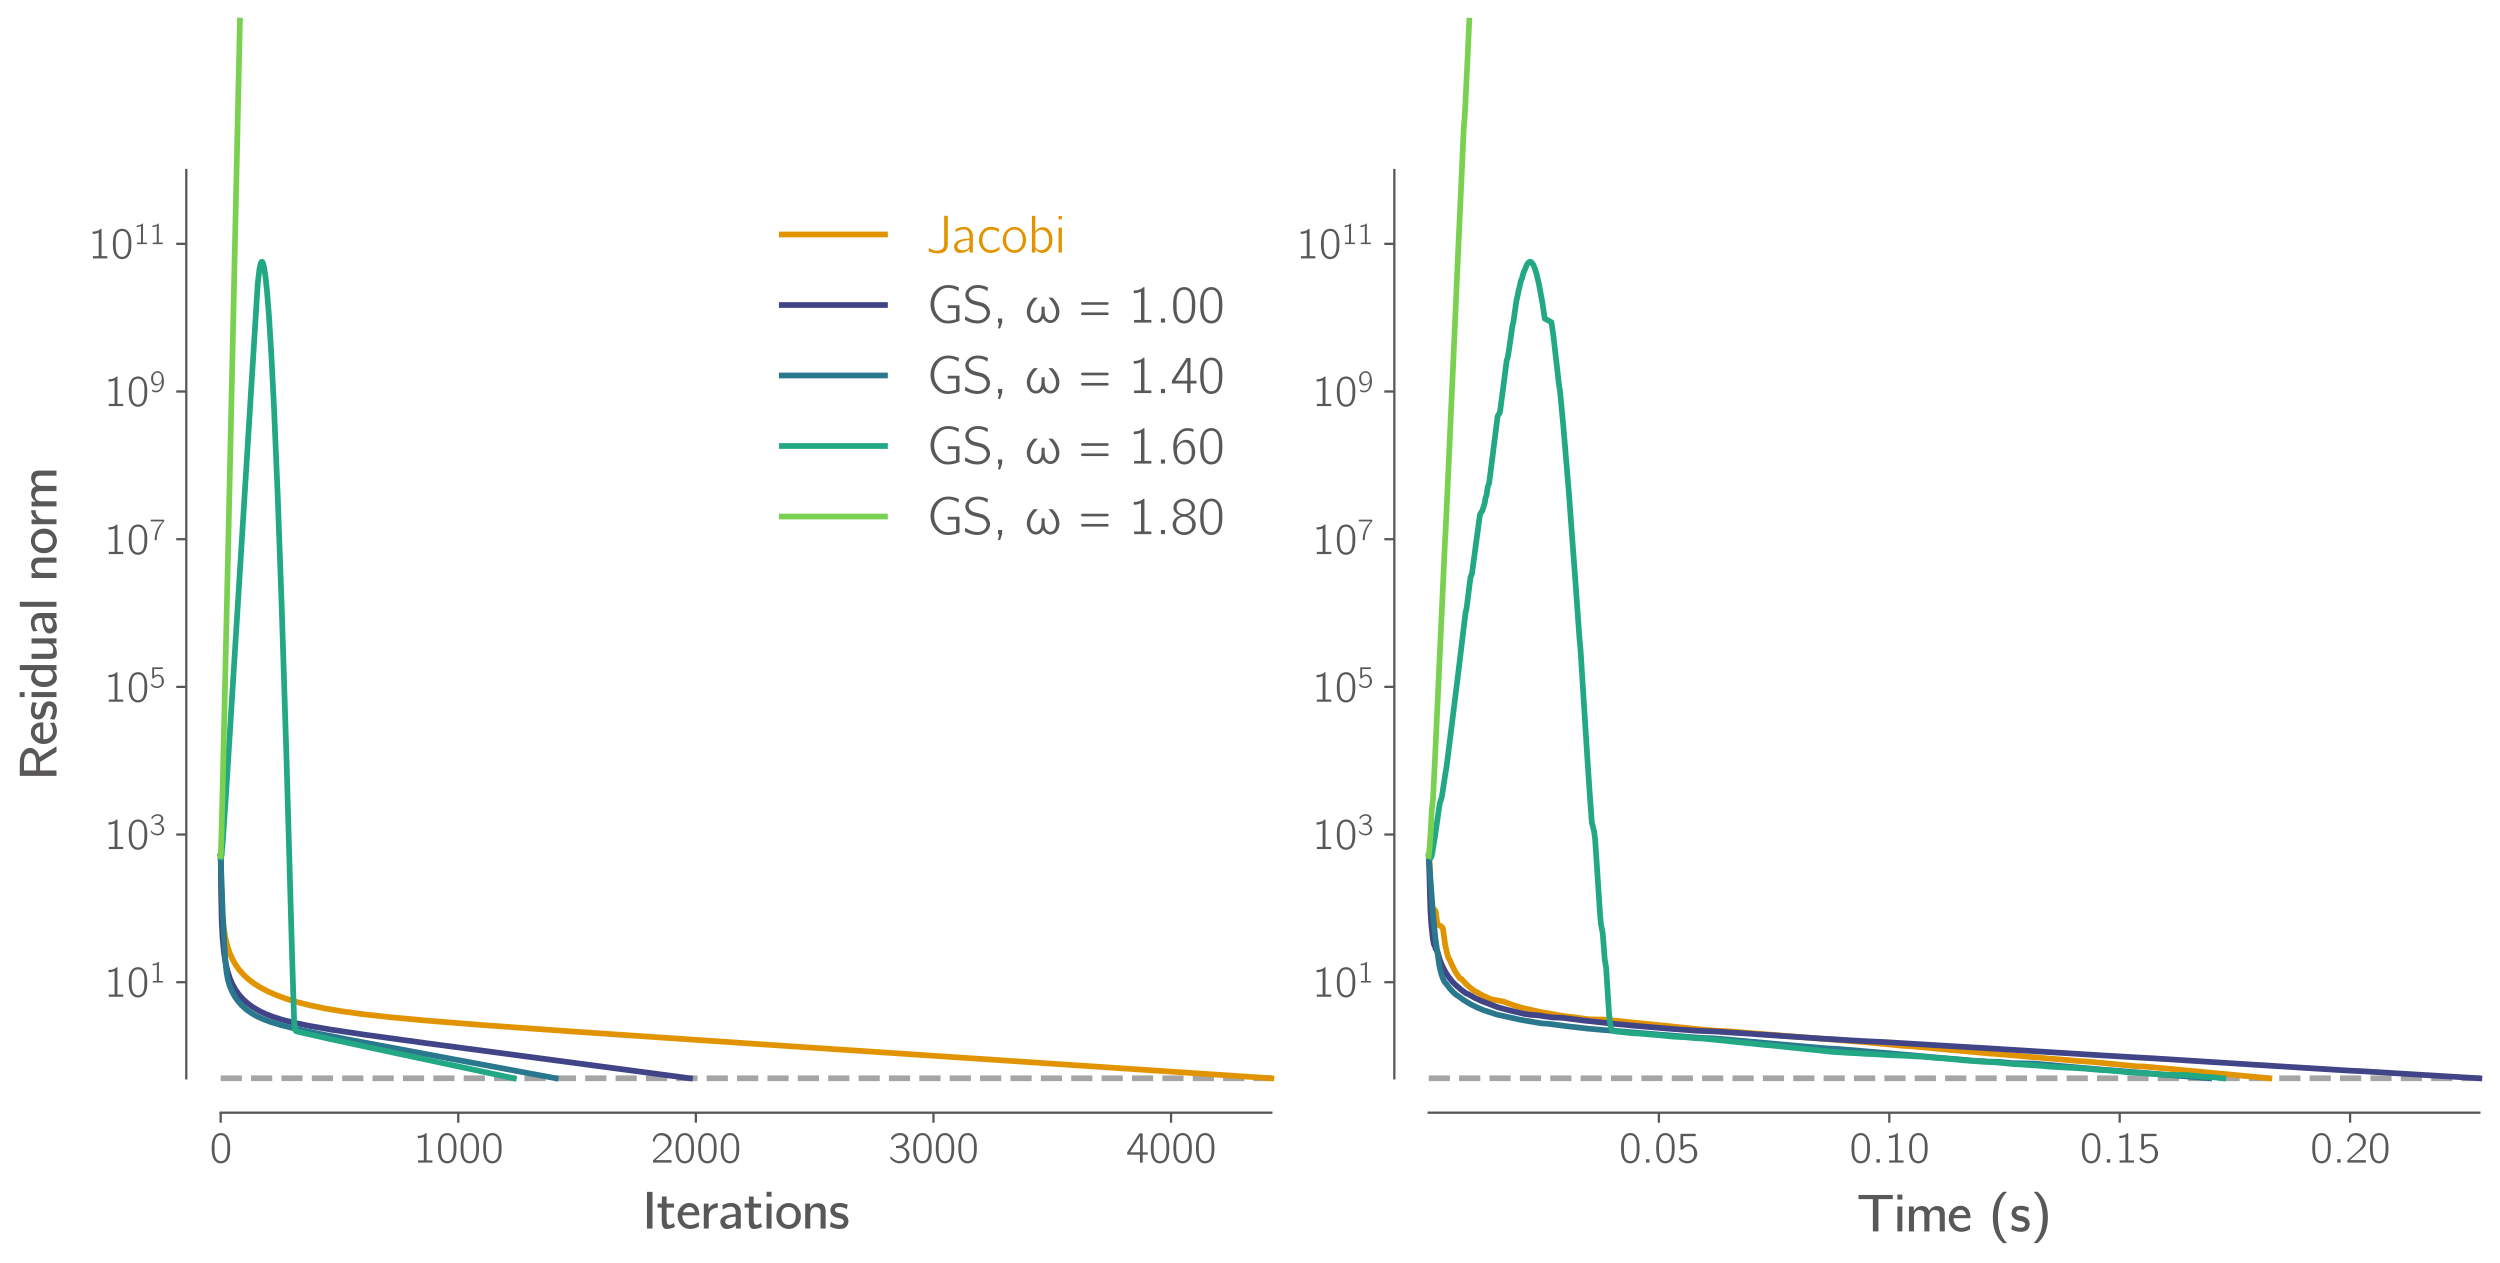 <?xml version="1.0" encoding="utf-8" standalone="no"?>
<!DOCTYPE svg PUBLIC "-//W3C//DTD SVG 1.1//EN"
  "http://www.w3.org/Graphics/SVG/1.1/DTD/svg11.dtd">
<svg xmlns:xlink="http://www.w3.org/1999/xlink" width="872.4pt" height="440.907pt" viewBox="0 0 872.4 440.907" xmlns="http://www.w3.org/2000/svg" version="1.1">
 <defs>
  <style type="text/css">*{stroke-linejoin: round; stroke-linecap: butt}</style>
 </defs>
 <g id="figure_1">
  <g id="patch_1">
   <path d="M 0 440.907 
L 872.4 440.907 
L 872.4 0 
L 0 0 
z
" style="fill: #ffffff"/>
  </g>
  <g id="axes_1">
   <g id="patch_2">
    <path d="M 77.006 376.285 
L 443.638 376.285 
L 443.638 59.32 
L 77.006 59.32 
z
" style="fill: #ffffff"/>
   </g>
   <g id="matplotlib.axis_1">
    <g id="xtick_1">
     <g id="line2d_1">
      <defs>
       <path id="m51305df096" d="M 0 0 
L 0 3.5 
" style="stroke: #5a5758; stroke-width: 0.8"/>
      </defs>
      <g>
       <use xlink:href="#m51305df096" x="77.006" y="388.285" style="fill: #5a5758; stroke: #5a5758; stroke-width: 0.8"/>
      </g>
     </g>
     <g id="text_1">
      <!-- 0 -->
      <g style="fill: #5a5758" transform="translate(73.07 405.706) scale(0.15 -0.15)">
       <defs>
        <path id="CMUBright-Roman-30" d="M 333 1984 
L 333 2086 
Q 333 2291 339 2438 
Q 346 2586 371 2832 
Q 397 3078 461 3267 
Q 525 3456 621 3657 
Q 717 3859 880 4006 
Q 1043 4154 1261 4230 
Q 1446 4301 1677 4301 
Q 1856 4301 2025 4256 
Q 2195 4211 2380 4070 
Q 2566 3930 2704 3709 
Q 2842 3488 2931 3104 
Q 3021 2720 3021 2214 
Q 3021 1683 2982 1347 
Q 2944 1011 2803 685 
Q 2618 250 2307 70 
Q 1997 -109 1677 -109 
Q 1498 -109 1328 -64 
Q 1158 -19 972 121 
Q 787 262 649 483 
Q 512 704 422 1091 
Q 333 1478 333 1984 
z
M 742 2413 
Q 742 2374 745 2326 
Q 749 2278 749 2272 
L 749 2150 
Q 749 1779 758 1548 
Q 768 1318 838 1014 
Q 909 710 1037 538 
Q 1286 218 1677 218 
Q 2086 218 2330 557 
Q 2451 730 2518 1037 
Q 2586 1344 2595 1568 
Q 2605 1792 2605 2163 
L 2605 2272 
Q 2605 2278 2608 2323 
Q 2611 2368 2611 2406 
Q 2611 3302 2336 3661 
Q 2099 3981 1677 3981 
Q 1242 3981 1005 3642 
Q 742 3264 742 2413 
z
" transform="scale(0.016)"/>
       </defs>
       <use xlink:href="#CMUBright-Roman-30"/>
      </g>
     </g>
    </g>
    <g id="xtick_2">
     <g id="line2d_2">
      <g>
       <use xlink:href="#m51305df096" x="159.917" y="388.285" style="fill: #5a5758; stroke: #5a5758; stroke-width: 0.8"/>
      </g>
     </g>
     <g id="text_2">
      <!-- 1000 -->
      <g style="fill: #5a5758" transform="translate(144.173 405.706) scale(0.15 -0.15)">
       <defs>
        <path id="CMUBright-Roman-31" d="M 672 3558 
L 672 3885 
Q 1427 3885 1862 4301 
L 1965 4301 
L 1965 320 
L 2803 320 
L 2803 0 
L 710 0 
L 710 320 
L 1549 320 
L 1549 3744 
Q 1178 3558 672 3558 
z
" transform="scale(0.016)"/>
       </defs>
       <use xlink:href="#CMUBright-Roman-31"/>
       <use xlink:href="#CMUBright-Roman-30" x="52.5"/>
       <use xlink:href="#CMUBright-Roman-30" x="105"/>
       <use xlink:href="#CMUBright-Roman-30" x="157.5"/>
      </g>
     </g>
    </g>
    <g id="xtick_3">
     <g id="line2d_3">
      <g>
       <use xlink:href="#m51305df096" x="242.828" y="388.285" style="fill: #5a5758; stroke: #5a5758; stroke-width: 0.8"/>
      </g>
     </g>
     <g id="text_3">
      <!-- 2000 -->
      <g style="fill: #5a5758" transform="translate(227.084 405.706) scale(0.15 -0.15)">
       <defs>
        <path id="CMUBright-Roman-32" d="M 275 3226 
Q 595 4301 1587 4301 
L 1594 4301 
Q 2214 4294 2617 3923 
Q 3021 3552 3021 2989 
Q 3021 2746 2937 2531 
Q 2854 2317 2668 2115 
Q 2483 1914 2384 1821 
Q 2285 1728 2061 1549 
Q 1754 1299 1642 1203 
Q 1530 1107 698 358 
L 3021 358 
L 3021 0 
L 333 0 
L 333 339 
L 1683 1562 
Q 2144 1965 2368 2278 
Q 2592 2592 2592 2982 
Q 2592 3418 2278 3690 
Q 1965 3962 1498 3962 
Q 1069 3962 854 3693 
Q 640 3424 512 2938 
L 275 3226 
z
" transform="scale(0.016)"/>
       </defs>
       <use xlink:href="#CMUBright-Roman-32"/>
       <use xlink:href="#CMUBright-Roman-30" x="52.5"/>
       <use xlink:href="#CMUBright-Roman-30" x="105"/>
       <use xlink:href="#CMUBright-Roman-30" x="157.5"/>
      </g>
     </g>
    </g>
    <g id="xtick_4">
     <g id="line2d_4">
      <g>
       <use xlink:href="#m51305df096" x="325.739" y="388.285" style="fill: #5a5758; stroke: #5a5758; stroke-width: 0.8"/>
      </g>
     </g>
     <g id="text_4">
      <!-- 3000 -->
      <g style="fill: #5a5758" transform="translate(309.995 405.706) scale(0.15 -0.15)">
       <defs>
        <path id="CMUBright-Roman-33" d="M 282 653 
Q 282 666 285 685 
Q 288 704 304 774 
Q 320 845 339 941 
Q 557 640 861 464 
Q 1165 288 1341 256 
Q 1517 224 1683 224 
Q 2112 224 2368 486 
Q 2624 749 2624 1165 
Q 2624 1574 2381 1824 
Q 2138 2074 1773 2099 
L 1555 2106 
L 1114 2106 
L 1114 2426 
Q 1709 2470 1862 2528 
Q 2099 2618 2281 2838 
Q 2464 3059 2464 3360 
Q 2464 3642 2256 3811 
Q 2048 3981 1702 3981 
Q 973 3981 570 3258 
L 371 3539 
Q 845 4301 1702 4301 
Q 2202 4301 2544 4025 
Q 2886 3750 2886 3360 
Q 2886 3059 2704 2761 
Q 2522 2464 2106 2272 
Q 2579 2144 2825 1833 
Q 3072 1523 3072 1158 
Q 3072 666 2685 278 
Q 2298 -109 1690 -109 
Q 1402 -109 1126 -9 
Q 851 90 675 221 
Q 499 352 390 473 
Q 282 595 282 653 
z
" transform="scale(0.016)"/>
       </defs>
       <use xlink:href="#CMUBright-Roman-33"/>
       <use xlink:href="#CMUBright-Roman-30" x="52.5"/>
       <use xlink:href="#CMUBright-Roman-30" x="105"/>
       <use xlink:href="#CMUBright-Roman-30" x="157.5"/>
      </g>
     </g>
    </g>
    <g id="xtick_5">
     <g id="line2d_5">
      <g>
       <use xlink:href="#m51305df096" x="408.65" y="388.285" style="fill: #5a5758; stroke: #5a5758; stroke-width: 0.8"/>
      </g>
     </g>
     <g id="text_5">
      <!-- 4000 -->
      <g style="fill: #5a5758" transform="translate(392.906 405.706) scale(0.15 -0.15)">
       <defs>
        <path id="CMUBright-Roman-34" d="M 186 1158 
L 186 1504 
L 1952 4250 
L 2438 4250 
L 2438 1498 
L 3168 1498 
L 3168 1158 
L 2438 1158 
L 2438 0 
L 2035 0 
L 2035 1158 
L 186 1158 
z
M 602 1498 
L 2054 1498 
L 2054 3885 
Q 1971 3667 1606 3085 
L 602 1498 
z
" transform="scale(0.016)"/>
       </defs>
       <use xlink:href="#CMUBright-Roman-34"/>
       <use xlink:href="#CMUBright-Roman-30" x="52.5"/>
       <use xlink:href="#CMUBright-Roman-30" x="105"/>
       <use xlink:href="#CMUBright-Roman-30" x="157.5"/>
      </g>
     </g>
    </g>
    <g id="text_6">
     <!-- Iterations -->
     <g style="fill: #5a5758" transform="translate(224.294 428.72) scale(0.18 -0.18)">
      <defs>
       <path id="CMUBright-SemiBold-49" d="M 512 0 
L 512 4448 
L 1184 4448 
L 1184 0 
L 512 0 
z
" transform="scale(0.016)"/>
       <path id="CMUBright-SemiBold-74" d="M 122 2541 
L 122 3021 
L 646 3021 
L 646 3885 
L 1222 3885 
L 1222 3021 
L 2118 3021 
L 2118 2541 
L 1222 2541 
L 1222 1075 
Q 1222 448 1555 448 
Q 1805 448 2106 672 
L 2234 211 
Q 1754 -51 1197 -51 
Q 634 -51 634 1005 
L 634 2541 
L 122 2541 
z
" transform="scale(0.016)"/>
       <path id="CMUBright-SemiBold-65" d="M 186 1530 
Q 186 2189 605 2646 
Q 1024 3104 1606 3104 
Q 1766 3104 1920 3069 
Q 2074 3034 2243 2931 
Q 2413 2829 2534 2669 
Q 2656 2509 2739 2233 
Q 2822 1958 2822 1600 
L 762 1600 
L 762 1536 
Q 762 1062 1040 745 
Q 1318 429 1709 429 
Q 2240 429 2739 794 
L 2784 275 
Q 2278 -51 1709 -51 
Q 1043 -51 614 419 
Q 186 890 186 1530 
z
M 838 1978 
L 2298 1978 
Q 2144 2618 1600 2618 
Q 1363 2618 1148 2448 
Q 934 2278 838 1978 
z
" transform="scale(0.016)"/>
       <path id="CMUBright-SemiBold-72" d="M 416 0 
L 416 3021 
L 992 3021 
L 992 2368 
Q 1370 3059 2112 3072 
L 2112 2528 
Q 1939 2528 1769 2480 
Q 1600 2432 1421 2326 
Q 1242 2221 1130 2013 
Q 1018 1805 1018 1517 
L 1018 0 
L 416 0 
z
" transform="scale(0.016)"/>
       <path id="CMUBright-SemiBold-61" d="M 250 851 
Q 250 1274 771 1498 
Q 1293 1722 2112 1747 
L 2112 1971 
Q 2112 2234 2048 2355 
Q 1894 2650 1568 2650 
Q 1242 2643 1037 2566 
Q 832 2490 557 2291 
L 512 2829 
Q 1043 3104 1581 3104 
Q 2061 3104 2377 2822 
Q 2694 2541 2726 2144 
L 2733 1933 
L 2733 0 
L 2131 0 
L 2131 230 
L 2125 410 
Q 1946 186 1648 67 
Q 1350 -51 1043 -51 
Q 666 -51 458 233 
Q 250 518 250 851 
z
M 845 864 
Q 845 672 1008 550 
Q 1171 429 1408 429 
Q 1626 429 1811 525 
Q 1997 621 2074 781 
Q 2112 864 2112 1043 
L 2112 1446 
Q 1523 1421 1184 1270 
Q 845 1120 845 864 
z
" transform="scale(0.016)"/>
       <path id="CMUBright-SemiBold-69" d="M 414 3859 
L 414 4461 
L 1016 4461 
L 1016 3859 
L 414 3859 
z
M 416 0 
L 416 3021 
L 1018 3021 
L 1018 0 
L 416 0 
z
" transform="scale(0.016)"/>
       <path id="CMUBright-SemiBold-6f" d="M 630 390 
Q 186 832 186 1504 
Q 186 2176 627 2637 
Q 1069 3098 1677 3098 
Q 2310 3098 2739 2618 
Q 3168 2138 3168 1498 
Q 3168 838 2726 393 
Q 2285 -51 1677 -51 
Q 1075 -51 630 390 
z
M 800 1594 
Q 800 998 1037 717 
Q 1267 448 1677 448 
Q 2061 448 2291 685 
Q 2554 954 2554 1606 
Q 2554 2150 2307 2384 
Q 2061 2618 1677 2618 
Q 800 2618 800 1594 
z
" transform="scale(0.016)"/>
       <path id="CMUBright-SemiBold-6e" d="M 410 0 
L 410 3021 
L 998 3021 
L 998 2714 
L 1005 2496 
Q 1344 3072 1971 3072 
Q 2227 3072 2409 2995 
Q 2592 2918 2681 2816 
Q 2771 2714 2822 2547 
Q 2874 2381 2880 2275 
Q 2886 2170 2886 2016 
L 2886 0 
L 2272 0 
L 2272 2022 
Q 2272 2131 2259 2204 
Q 2246 2278 2192 2380 
Q 2138 2483 2000 2537 
Q 1862 2592 1651 2592 
Q 1453 2592 1315 2493 
Q 1178 2394 1120 2237 
Q 1062 2080 1043 1961 
Q 1024 1843 1024 1728 
L 1024 0 
L 410 0 
z
" transform="scale(0.016)"/>
       <path id="CMUBright-SemiBold-73" d="M 186 250 
L 282 800 
Q 787 448 1318 448 
Q 1613 448 1737 569 
Q 1862 691 1862 838 
Q 1862 986 1753 1078 
Q 1645 1171 1517 1206 
Q 1389 1242 1190 1280 
Q 992 1318 902 1350 
Q 634 1440 429 1661 
Q 224 1882 224 2202 
Q 224 2349 269 2486 
Q 314 2624 422 2774 
Q 531 2925 764 3014 
Q 998 3104 1331 3104 
Q 1818 3104 2323 2886 
L 2227 2362 
Q 1747 2624 1261 2624 
Q 998 2624 889 2515 
Q 781 2406 781 2272 
Q 781 2170 857 2077 
Q 934 1984 1062 1939 
Q 1069 1939 1408 1865 
Q 1747 1792 1914 1702 
Q 2419 1421 2419 890 
Q 2419 525 2172 237 
Q 1926 -51 1325 -51 
Q 730 -51 186 250 
z
" transform="scale(0.016)"/>
      </defs>
      <use xlink:href="#CMUBright-SemiBold-49"/>
      <use xlink:href="#CMUBright-SemiBold-74" x="26.7"/>
      <use xlink:href="#CMUBright-SemiBold-65" x="64.6"/>
      <use xlink:href="#CMUBright-SemiBold-72" x="111.7"/>
      <use xlink:href="#CMUBright-SemiBold-61" x="146.3"/>
      <use xlink:href="#CMUBright-SemiBold-74" x="195.5"/>
      <use xlink:href="#CMUBright-SemiBold-69" x="233.4"/>
      <use xlink:href="#CMUBright-SemiBold-6f" x="255.9"/>
      <use xlink:href="#CMUBright-SemiBold-6e" x="308.4"/>
      <use xlink:href="#CMUBright-SemiBold-73" x="360.1"/>
     </g>
    </g>
   </g>
   <g id="matplotlib.axis_2">
    <g id="ytick_1">
     <g id="line2d_6">
      <defs>
       <path id="ma64317381f" d="M 0 0 
L -3.5 0 
" style="stroke: #5a5758; stroke-width: 0.8"/>
      </defs>
      <g>
       <use xlink:href="#ma64317381f" x="65.006" y="342.754" style="fill: #5a5758; stroke: #5a5758; stroke-width: 0.8"/>
      </g>
     </g>
     <g id="text_7">
      <!-- $\mathdefault{10^{1}}$ -->
      <g style="fill: #5a5758" transform="translate(36.264 347.964) scale(0.15 -0.15)">
       <use xlink:href="#CMUBright-Roman-31" transform="translate(0 0.916)"/>
       <use xlink:href="#CMUBright-Roman-30" transform="translate(52.5 0.916)"/>
       <use xlink:href="#CMUBright-Roman-31" transform="translate(105.826 33.958) scale(0.7)"/>
      </g>
     </g>
    </g>
    <g id="ytick_2">
     <g id="line2d_7">
      <g>
       <use xlink:href="#ma64317381f" x="65.006" y="291.22" style="fill: #5a5758; stroke: #5a5758; stroke-width: 0.8"/>
      </g>
     </g>
     <g id="text_8">
      <!-- $\mathdefault{10^{3}}$ -->
      <g style="fill: #5a5758" transform="translate(36.264 296.431) scale(0.15 -0.15)">
       <use xlink:href="#CMUBright-Roman-31" transform="translate(0 0.916)"/>
       <use xlink:href="#CMUBright-Roman-30" transform="translate(52.5 0.916)"/>
       <use xlink:href="#CMUBright-Roman-33" transform="translate(105.826 33.958) scale(0.7)"/>
      </g>
     </g>
    </g>
    <g id="ytick_3">
     <g id="line2d_8">
      <g>
       <use xlink:href="#ma64317381f" x="65.006" y="239.687" style="fill: #5a5758; stroke: #5a5758; stroke-width: 0.8"/>
      </g>
     </g>
     <g id="text_9">
      <!-- $\mathdefault{10^{5}}$ -->
      <g style="fill: #5a5758" transform="translate(36.264 244.897) scale(0.15 -0.15)">
       <defs>
        <path id="CMUBright-Roman-35" d="M 301 518 
L 486 819 
Q 896 224 1581 224 
Q 1971 224 2268 473 
Q 2566 723 2566 1312 
Q 2566 1626 2489 1846 
Q 2413 2067 2285 2176 
Q 2157 2285 2032 2329 
Q 1907 2374 1773 2374 
Q 1210 2374 941 1901 
L 582 1901 
L 582 4192 
L 2797 4192 
L 2797 3853 
L 973 3853 
L 973 2381 
Q 1325 2701 1779 2701 
Q 2285 2701 2653 2291 
Q 3021 1882 3021 1306 
Q 3021 723 2601 307 
Q 2182 -109 1574 -109 
Q 813 -109 301 518 
z
" transform="scale(0.016)"/>
       </defs>
       <use xlink:href="#CMUBright-Roman-31" transform="translate(0 0.108)"/>
       <use xlink:href="#CMUBright-Roman-30" transform="translate(52.5 0.108)"/>
       <use xlink:href="#CMUBright-Roman-35" transform="translate(105.826 33.15) scale(0.7)"/>
      </g>
     </g>
    </g>
    <g id="ytick_4">
     <g id="line2d_9">
      <g>
       <use xlink:href="#ma64317381f" x="65.006" y="188.154" style="fill: #5a5758; stroke: #5a5758; stroke-width: 0.8"/>
      </g>
     </g>
     <g id="text_10">
      <!-- $\mathdefault{10^{7}}$ -->
      <g style="fill: #5a5758" transform="translate(36.264 193.364) scale(0.15 -0.15)">
       <defs>
        <path id="CMUBright-Roman-37" d="M 275 3840 
L 275 4192 
L 3072 4192 
L 3072 3853 
Q 2400 3149 1958 2147 
Q 1517 1146 1517 -51 
L 1088 -51 
Q 1088 1030 1523 2048 
Q 1958 3066 2797 3840 
L 275 3840 
z
" transform="scale(0.016)"/>
       </defs>
       <use xlink:href="#CMUBright-Roman-31" transform="translate(0 0.108)"/>
       <use xlink:href="#CMUBright-Roman-30" transform="translate(52.5 0.108)"/>
       <use xlink:href="#CMUBright-Roman-37" transform="translate(105.826 33.15) scale(0.7)"/>
      </g>
     </g>
    </g>
    <g id="ytick_5">
     <g id="line2d_10">
      <g>
       <use xlink:href="#ma64317381f" x="65.006" y="136.62" style="fill: #5a5758; stroke: #5a5758; stroke-width: 0.8"/>
      </g>
     </g>
     <g id="text_11">
      <!-- $\mathdefault{10^{9}}$ -->
      <g style="fill: #5a5758" transform="translate(36.264 141.831) scale(0.15 -0.15)">
       <defs>
        <path id="CMUBright-Roman-39" d="M 346 2803 
Q 346 3443 768 3885 
Q 1158 4301 1696 4301 
Q 1875 4301 2038 4253 
Q 2202 4205 2384 4061 
Q 2566 3917 2700 3686 
Q 2835 3456 2921 3053 
Q 3008 2650 3008 2125 
Q 3008 1171 2537 531 
Q 2067 -109 1382 -109 
Q 909 -109 486 186 
L 653 480 
L 723 435 
Q 794 384 838 358 
Q 883 333 969 297 
Q 1056 262 1158 243 
Q 1261 224 1376 224 
Q 1690 224 1933 381 
Q 2176 538 2313 797 
Q 2451 1056 2518 1357 
Q 2586 1658 2586 1984 
L 2586 2074 
Q 2438 1754 2121 1530 
Q 1805 1306 1402 1306 
Q 973 1306 678 1709 
Q 346 2157 346 2803 
z
M 768 2656 
Q 768 2240 966 1936 
Q 1165 1632 1632 1632 
Q 2035 1632 2297 1936 
Q 2560 2240 2560 2656 
Q 2560 2752 2554 2803 
L 2566 2803 
Q 2522 3462 2272 3721 
Q 2022 3981 1696 3981 
Q 1242 3981 986 3648 
Q 768 3366 768 2822 
L 768 2656 
z
" transform="scale(0.016)"/>
       </defs>
       <use xlink:href="#CMUBright-Roman-31" transform="translate(0 0.916)"/>
       <use xlink:href="#CMUBright-Roman-30" transform="translate(52.5 0.916)"/>
       <use xlink:href="#CMUBright-Roman-39" transform="translate(105.826 33.958) scale(0.7)"/>
      </g>
     </g>
    </g>
    <g id="ytick_6">
     <g id="line2d_11">
      <g>
       <use xlink:href="#ma64317381f" x="65.006" y="85.087" style="fill: #5a5758; stroke: #5a5758; stroke-width: 0.8"/>
      </g>
     </g>
     <g id="text_12">
      <!-- $\mathdefault{10^{11}}$ -->
      <g style="fill: #5a5758" transform="translate(30.717 90.297) scale(0.15 -0.15)">
       <use xlink:href="#CMUBright-Roman-31" transform="translate(0 0.916)"/>
       <use xlink:href="#CMUBright-Roman-30" transform="translate(52.5 0.916)"/>
       <use xlink:href="#CMUBright-Roman-31" transform="translate(105.826 33.958) scale(0.7)"/>
       <use xlink:href="#CMUBright-Roman-31" transform="translate(142.576 33.958) scale(0.7)"/>
      </g>
     </g>
    </g>
    <g id="text_13">
     <!-- Residual norm -->
     <g style="fill: #5a5758" transform="translate(19.71 272.243) rotate(-90) scale(0.18 -0.18)">
      <defs>
       <path id="CMUBright-SemiBold-52" d="M 518 0 
L 518 4448 
L 2086 4448 
Q 2803 4448 3283 4166 
Q 3571 3994 3740 3741 
Q 3910 3488 3910 3206 
Q 3910 2810 3593 2496 
Q 3277 2182 2803 2061 
L 4102 0 
L 3430 0 
L 2208 1984 
L 1171 1984 
L 1171 0 
L 518 0 
z
M 1171 2464 
L 2054 2464 
Q 2477 2464 2758 2541 
Q 3040 2618 3181 2842 
Q 3283 3002 3283 3200 
Q 3283 3558 2995 3750 
Q 2714 3936 2086 3936 
L 1178 3936 
L 1171 3725 
L 1171 2464 
z
" transform="scale(0.016)"/>
       <path id="CMUBright-SemiBold-64" d="M 224 1517 
Q 224 2150 544 2611 
Q 864 3072 1350 3072 
Q 1856 3072 2285 2701 
L 2285 4448 
L 2886 4448 
L 2886 0 
L 2272 0 
L 2272 378 
Q 1856 -51 1344 -51 
Q 864 -51 544 409 
Q 224 870 224 1517 
z
M 838 1427 
Q 851 966 1024 730 
Q 1248 429 1670 429 
Q 1830 429 1971 505 
Q 2112 582 2157 633 
Q 2202 685 2272 774 
L 2272 2349 
Q 2042 2592 1741 2592 
Q 1331 2592 1082 2336 
Q 838 2086 838 1562 
L 838 1427 
z
" transform="scale(0.016)"/>
       <path id="CMUBright-SemiBold-75" d="M 410 838 
L 410 3021 
L 1024 3021 
L 1024 883 
Q 1030 570 1069 506 
Q 1139 403 1510 403 
Q 1888 403 2064 601 
Q 2240 800 2266 998 
Q 2272 1062 2272 1197 
L 2272 3021 
L 2886 3021 
L 2886 0 
L 2285 0 
L 2285 480 
Q 1830 -51 1088 -51 
Q 858 -51 710 29 
Q 563 109 502 262 
Q 442 416 426 537 
Q 410 659 410 838 
z
" transform="scale(0.016)"/>
       <path id="CMUBright-SemiBold-6c" d="M 416 0 
L 416 4448 
L 1018 4448 
L 1018 0 
L 416 0 
z
" transform="scale(0.016)"/>
       <path id="CMUBright-SemiBold-20" transform="scale(0.016)"/>
       <path id="CMUBright-SemiBold-6d" d="M 410 0 
L 410 3021 
L 998 3021 
L 998 2714 
L 1005 2496 
Q 1344 3072 1971 3072 
Q 2080 3072 2176 3059 
Q 2272 3046 2345 3024 
Q 2419 3002 2483 2966 
Q 2547 2931 2592 2899 
Q 2637 2867 2675 2819 
Q 2714 2771 2736 2739 
Q 2758 2707 2784 2656 
Q 2810 2605 2816 2582 
Q 2822 2560 2838 2518 
Q 2854 2477 2854 2470 
Q 3187 3072 3840 3072 
Q 4090 3072 4272 2995 
Q 4454 2918 4544 2819 
Q 4634 2720 4685 2557 
Q 4736 2394 4745 2285 
Q 4755 2176 4755 2016 
L 4755 0 
L 4141 0 
L 4141 1984 
Q 4128 2278 4045 2394 
Q 3898 2592 3507 2592 
Q 3264 2592 3078 2390 
Q 2893 2189 2893 1728 
L 2893 0 
L 2272 0 
L 2272 1984 
Q 2266 2266 2195 2374 
Q 2054 2592 1645 2592 
Q 1402 2592 1213 2390 
Q 1024 2189 1024 1728 
L 1024 0 
L 410 0 
z
" transform="scale(0.016)"/>
      </defs>
      <use xlink:href="#CMUBright-SemiBold-52"/>
      <use xlink:href="#CMUBright-SemiBold-65" x="67.1"/>
      <use xlink:href="#CMUBright-SemiBold-73" x="114.2"/>
      <use xlink:href="#CMUBright-SemiBold-69" x="154.4"/>
      <use xlink:href="#CMUBright-SemiBold-64" x="176.9"/>
      <use xlink:href="#CMUBright-SemiBold-75" x="228.6"/>
      <use xlink:href="#CMUBright-SemiBold-61" x="280.3"/>
      <use xlink:href="#CMUBright-SemiBold-6c" x="329.5"/>
      <use xlink:href="#CMUBright-SemiBold-20" x="352"/>
      <use xlink:href="#CMUBright-SemiBold-6e" x="385.3"/>
      <use xlink:href="#CMUBright-SemiBold-6f" x="437"/>
      <use xlink:href="#CMUBright-SemiBold-72" x="489.5"/>
      <use xlink:href="#CMUBright-SemiBold-6d" x="524.1"/>
     </g>
    </g>
   </g>
   <g id="line2d_12">
    <path d="M 77.006 376.277 
L 443.638 376.277 
" style="fill: none; stroke-dasharray: 7.4,3.2; stroke-dashoffset: 0; stroke: #808080; stroke-opacity: 0.7; stroke-width: 2"/>
   </g>
   <g id="line2d_13">
    <path d="M 77.006 298.693 
L 77.254 312.957 
L 77.586 319.071 
L 78.083 323.883 
L 78.664 327.331 
L 79.41 330.344 
L 80.239 332.763 
L 81.234 334.959 
L 82.312 336.818 
L 83.556 338.539 
L 85.048 340.212 
L 86.706 341.732 
L 88.613 343.179 
L 90.852 344.591 
L 93.422 345.942 
L 96.407 347.253 
L 99.806 348.501 
L 103.703 349.694 
L 108.18 350.828 
L 113.321 351.895 
L 119.373 352.916 
L 126.669 353.913 
L 136.038 354.958 
L 148.807 356.143 
L 167.627 357.649 
L 198.304 359.857 
L 261.566 364.145 
L 443.638 376.282 
L 443.638 376.282 
" style="fill: none; stroke: #e29400; stroke-width: 2; stroke-linecap: square"/>
   </g>
   <g id="line2d_14">
    <path d="M 77.006 298.693 
L 77.337 320.642 
L 77.669 327.392 
L 78.166 332.52 
L 78.747 336.128 
L 79.41 338.944 
L 80.239 341.482 
L 81.151 343.572 
L 82.229 345.48 
L 83.473 347.206 
L 84.882 348.764 
L 86.457 350.17 
L 88.282 351.493 
L 90.354 352.717 
L 92.759 353.867 
L 95.495 354.922 
L 98.728 355.925 
L 102.791 356.941 
L 108.097 358.024 
L 115.642 359.319 
L 127.25 361.064 
L 147.977 363.923 
L 223.344 373.966 
L 240.755 376.285 
L 240.755 376.285 
" style="fill: none; stroke: #414487; stroke-width: 2; stroke-linecap: square"/>
   </g>
   <g id="line2d_15">
    <path d="M 77.006 298.693 
L 77.752 319.672 
L 78.498 333.333 
L 78.996 338.818 
L 79.493 341.794 
L 80.073 343.842 
L 80.902 345.859 
L 81.897 347.685 
L 83.058 349.349 
L 84.385 350.856 
L 85.877 352.211 
L 87.535 353.422 
L 89.442 354.54 
L 91.681 355.59 
L 94.417 356.617 
L 97.899 357.674 
L 102.708 358.888 
L 109.921 360.461 
L 122.109 362.864 
L 152.538 368.567 
L 193.91 376.278 
L 193.91 376.278 
" style="fill: none; stroke: #2a788e; stroke-width: 2; stroke-linecap: square"/>
   </g>
   <g id="line2d_16">
    <path d="M 77.006 298.693 
L 77.171 299.31 
L 77.337 298.329 
L 77.752 293.507 
L 78.913 276.463 
L 81.98 227.296 
L 89.94 98.974 
L 90.52 94.056 
L 90.935 92.071 
L 91.266 91.393 
L 91.432 91.35 
L 91.598 91.498 
L 91.847 92.07 
L 92.178 93.461 
L 92.593 96.16 
L 93.173 101.603 
L 93.837 109.993 
L 94.666 123.386 
L 95.661 143.194 
L 96.904 172.872 
L 98.314 212.081 
L 99.972 264.509 
L 101.962 334.735 
L 102.625 355.853 
L 102.874 358.816 
L 103.123 359.637 
L 103.454 359.879 
L 104.947 360.258 
L 114.979 362.538 
L 138.028 367.489 
L 179.318 376.285 
L 179.318 376.285 
" style="fill: none; stroke: #22a884; stroke-width: 2; stroke-linecap: square"/>
   </g>
   <g id="line2d_17">
    <path d="M 77.006 298.693 
L 77.089 296.908 
L 77.171 294.765 
L 77.254 291.978 
L 77.337 288.949 
L 77.42 285.76 
L 77.503 282.472 
L 77.586 279.114 
L 77.669 275.705 
L 77.752 272.255 
L 77.835 268.773 
L 77.918 265.264 
L 78.001 261.735 
L 78.083 258.187 
L 78.166 254.623 
L 78.249 251.046 
L 78.332 247.457 
L 78.415 243.857 
L 78.498 240.248 
L 78.581 236.631 
L 78.664 233.007 
L 78.747 229.375 
L 78.83 225.738 
L 78.913 222.095 
L 78.996 218.447 
L 79.078 214.794 
L 79.161 211.137 
L 79.244 207.476 
L 79.327 203.811 
L 79.41 200.142 
L 79.493 196.471 
L 79.576 192.796 
L 79.659 189.119 
L 79.742 185.439 
L 79.825 181.756 
L 79.908 178.071 
L 79.99 174.384 
L 80.073 170.694 
L 80.156 167.003 
L 80.239 163.309 
L 80.322 159.614 
L 80.405 155.918 
L 80.488 152.219 
L 80.571 148.519 
L 80.654 144.818 
L 80.737 141.115 
L 80.82 137.41 
L 80.902 133.705 
L 80.985 129.998 
L 81.068 126.29 
L 81.151 122.581 
L 81.234 118.871 
L 81.317 115.159 
L 81.4 111.447 
L 81.483 107.734 
L 81.566 104.019 
L 81.649 100.304 
L 81.732 96.588 
L 81.814 92.871 
L 81.897 89.154 
L 81.98 85.435 
L 82.063 81.716 
L 82.146 77.996 
L 82.229 74.275 
L 82.312 70.554 
L 82.395 66.831 
L 82.478 63.109 
L 82.561 59.385 
L 82.644 55.661 
L 82.727 51.937 
L 82.809 48.211 
L 82.892 44.486 
L 82.975 40.759 
L 83.058 37.032 
L 83.141 33.305 
L 83.224 29.577 
L 83.307 25.849 
L 83.39 22.12 
L 83.473 18.391 
L 83.556 14.661 
L 83.639 10.931 
L 83.721 7.2 
" style="fill: none; stroke: #7ad151; stroke-width: 2; stroke-linecap: square"/>
   </g>
   <g id="patch_3">
    <path d="M 65.006 376.285 
L 65.006 59.32 
" style="fill: none; stroke: #5a5758; stroke-width: 0.8; stroke-linejoin: miter; stroke-linecap: square"/>
   </g>
   <g id="patch_4">
    <path d="M 77.006 388.285 
L 443.638 388.285 
" style="fill: none; stroke: #5a5758; stroke-width: 0.8; stroke-linejoin: miter; stroke-linecap: square"/>
   </g>
   <g id="legend_1">
    <g id="line2d_18">
     <path d="M 272.818 81.82 
L 290.818 81.82 
L 308.818 81.82 
" style="fill: none; stroke: #e29400; stroke-width: 2; stroke-linecap: square"/>
    </g>
    <g id="text_14">
     <!-- Jacobi -->
     <g style="fill: #e29400" transform="translate(323.218 88.12) scale(0.18 -0.18)">
      <defs>
       <path id="CMUBright-Roman-4a" d="M 275 160 
L 346 563 
Q 819 224 1254 224 
Q 1517 224 1705 294 
Q 1894 365 1980 451 
Q 2067 538 2115 672 
Q 2163 806 2166 864 
Q 2170 922 2170 1005 
L 2170 4448 
L 2611 4448 
L 2611 992 
Q 2611 736 2540 541 
Q 2470 346 2355 224 
Q 2240 102 2083 25 
Q 1926 -51 1766 -80 
Q 1606 -109 1427 -109 
Q 864 -109 275 160 
z
" transform="scale(0.016)"/>
       <path id="CMUBright-Roman-61" d="M 352 736 
Q 352 896 435 1046 
Q 518 1197 707 1347 
Q 896 1498 1283 1590 
Q 1670 1683 2214 1696 
L 2214 1965 
Q 2214 2381 2042 2579 
Q 1856 2803 1568 2803 
Q 1331 2803 1107 2736 
Q 883 2669 809 2624 
Q 736 2579 557 2470 
L 525 2829 
Q 1043 3104 1574 3104 
Q 2054 3104 2326 2806 
Q 2598 2509 2624 2144 
L 2630 1926 
L 2630 0 
L 2227 0 
L 2227 442 
Q 1830 -51 1107 -51 
L 1062 -51 
Q 710 -51 531 205 
Q 352 461 352 736 
z
M 749 749 
Q 749 518 950 393 
Q 1152 269 1408 269 
Q 1523 269 1644 297 
Q 1766 326 1904 390 
Q 2042 454 2128 595 
Q 2214 736 2214 928 
L 2214 1498 
Q 1568 1491 1158 1286 
Q 749 1082 749 749 
z
" transform="scale(0.016)"/>
       <path id="CMUBright-Roman-63" d="M 294 1517 
Q 294 2157 691 2630 
Q 1088 3104 1709 3104 
Q 2042 3104 2250 3046 
Q 2458 2989 2758 2829 
L 2694 2477 
Q 2502 2592 2403 2640 
Q 2304 2688 2125 2729 
Q 1946 2771 1709 2771 
Q 1254 2771 982 2432 
Q 710 2093 710 1523 
Q 717 915 1008 598 
Q 1299 282 1696 282 
Q 1958 282 2192 365 
Q 2426 448 2525 518 
Q 2624 589 2765 710 
L 2797 352 
Q 2304 -51 1690 -51 
Q 1107 -51 700 403 
Q 294 858 294 1517 
z
" transform="scale(0.016)"/>
       <path id="CMUBright-Roman-6f" d="M 256 1510 
Q 256 2182 675 2640 
Q 1094 3098 1677 3098 
Q 2272 3098 2681 2627 
Q 3091 2157 3091 1510 
Q 3091 838 2668 393 
Q 2246 -51 1677 -51 
Q 1088 -51 672 406 
Q 256 864 256 1510 
z
M 666 1587 
Q 666 1190 771 915 
Q 877 640 1046 512 
Q 1216 384 1369 333 
Q 1523 282 1677 282 
Q 1843 282 2006 342 
Q 2170 403 2330 537 
Q 2490 672 2586 937 
Q 2682 1203 2682 1568 
Q 2682 1914 2586 2163 
Q 2490 2413 2330 2541 
Q 2170 2669 2006 2723 
Q 1843 2778 1676 2778 
Q 1510 2778 1347 2723 
Q 1184 2669 1024 2544 
Q 864 2419 765 2172 
Q 666 1926 666 1587 
z
" transform="scale(0.016)"/>
       <path id="CMUBright-Roman-62" d="M 512 0 
L 512 4448 
L 915 4448 
L 915 2592 
Q 1312 3072 1875 3072 
Q 2349 3072 2675 2621 
Q 3002 2170 3002 1523 
Q 3002 858 2634 403 
Q 2266 -51 1754 -51 
Q 1261 -51 928 422 
L 928 0 
L 512 0 
z
M 922 838 
Q 922 634 1107 451 
Q 1293 269 1555 269 
Q 1728 269 1891 326 
Q 2054 384 2220 512 
Q 2387 640 2489 896 
Q 2592 1152 2592 1510 
Q 2592 1882 2493 2147 
Q 2394 2413 2234 2534 
Q 2074 2656 1926 2704 
Q 1779 2752 1632 2752 
Q 1293 2752 1050 2490 
Q 954 2362 941 2333 
Q 928 2304 928 2195 
L 928 928 
Q 928 909 925 883 
Q 922 858 922 838 
z
" transform="scale(0.016)"/>
       <path id="CMUBright-Roman-69" d="M 509 4019 
L 509 4422 
L 912 4422 
L 912 4019 
L 509 4019 
z
M 512 0 
L 512 3021 
L 915 3021 
L 915 0 
L 512 0 
z
" transform="scale(0.016)"/>
      </defs>
      <use xlink:href="#CMUBright-Roman-4a"/>
      <use xlink:href="#CMUBright-Roman-61" x="48.3"/>
      <use xlink:href="#CMUBright-Roman-63" x="97.5"/>
      <use xlink:href="#CMUBright-Roman-6f" x="144.2"/>
      <use xlink:href="#CMUBright-Roman-62" x="196.7"/>
      <use xlink:href="#CMUBright-Roman-69" x="248.4"/>
     </g>
    </g>
    <g id="line2d_19">
     <path d="M 272.818 106.427 
L 290.818 106.427 
L 308.818 106.427 
" style="fill: none; stroke: #414487; stroke-width: 2; stroke-linecap: square"/>
    </g>
    <g id="text_15">
     <!-- GS, $\omega$ = 1.00 -->
     <g style="fill: #5a5758" transform="translate(323.218 112.727) scale(0.18 -0.18)">
      <defs>
       <path id="CMUBright-Roman-47" d="M 518 2221 
Q 518 2829 777 3357 
Q 1037 3885 1529 4217 
Q 2022 4550 2637 4550 
L 2650 4550 
Q 3309 4550 3968 4243 
L 3891 3802 
Q 3699 3930 3580 3997 
Q 3462 4064 3203 4137 
Q 2944 4211 2650 4211 
Q 1914 4211 1440 3622 
Q 966 3034 966 2221 
Q 966 1389 1449 809 
Q 1933 230 2624 230 
Q 3040 230 3610 403 
L 3610 1760 
L 2605 1760 
L 2605 2099 
L 4026 2099 
L 4026 205 
Q 3328 -109 2630 -109 
Q 1741 -109 1129 572 
Q 518 1254 518 2221 
z
" transform="scale(0.016)"/>
       <path id="CMUBright-Roman-53" d="M 294 339 
L 371 781 
Q 1082 256 1843 256 
Q 2342 256 2643 531 
Q 2944 806 2944 1152 
Q 2944 1402 2781 1622 
Q 2618 1843 2323 1958 
Q 2176 2016 1769 2096 
Q 1363 2176 1059 2317 
Q 755 2458 557 2746 
Q 365 3014 365 3341 
Q 365 3808 781 4179 
Q 1197 4550 1882 4550 
Q 2515 4550 3110 4243 
L 3034 3802 
Q 2848 3930 2745 3990 
Q 2643 4051 2400 4124 
Q 2157 4198 1882 4198 
Q 1389 4198 1081 3958 
Q 774 3718 774 3392 
Q 774 3168 931 2973 
Q 1088 2778 1376 2669 
Q 1491 2630 1910 2534 
Q 2330 2438 2438 2394 
Q 2899 2221 3126 1885 
Q 3354 1549 3354 1197 
Q 3354 678 2925 284 
Q 2496 -109 1837 -109 
Q 1030 -109 294 339 
z
" transform="scale(0.016)"/>
       <path id="CMUBright-Roman-2c" d="M 678 0 
L 678 499 
L 1184 499 
L 1184 186 
L 1178 0 
L 934 -710 
L 678 -710 
L 832 0 
L 678 0 
z
" transform="scale(0.016)"/>
       <path id="CMUBright-Roman-20" transform="scale(0.016)"/>
       <path id="CMUBright-Roman-3c9" d="M 262 1286 
Q 262 2182 1107 3021 
L 1600 3021 
Q 1178 2573 1018 2330 
Q 678 1805 678 1280 
Q 678 851 867 566 
Q 1056 282 1357 282 
Q 1619 282 1833 531 
Q 2048 781 2048 1344 
L 2048 1920 
L 2426 1920 
L 2426 1344 
Q 2426 781 2640 531 
Q 2854 282 3117 282 
Q 3418 282 3606 566 
Q 3795 851 3795 1280 
Q 3795 1632 3628 1993 
Q 3462 2355 3305 2544 
Q 3149 2733 2931 2963 
Q 2893 3002 2874 3021 
L 3366 3021 
Q 4211 2182 4211 1286 
Q 4211 742 3900 345 
Q 3590 -51 3117 -51 
Q 2586 -51 2234 525 
Q 1933 -51 1357 -51 
Q 883 -51 572 345 
Q 262 742 262 1286 
z
" transform="scale(0.016)"/>
       <path id="CMUBright-Roman-3d" d="M 378 1062 
Q 378 1229 576 1229 
L 3533 1229 
Q 3725 1222 3725 1062 
Q 3725 909 3514 909 
L 589 909 
Q 378 909 378 1062 
z
M 378 2304 
Q 378 2470 582 2470 
L 3533 2470 
Q 3725 2464 3725 2304 
Q 3725 2150 3514 2150 
L 589 2150 
Q 378 2150 378 2304 
z
" transform="scale(0.016)"/>
       <path id="CMUBright-Roman-2e" d="M 678 0 
L 678 499 
L 1178 499 
L 1178 0 
L 678 0 
z
" transform="scale(0.016)"/>
      </defs>
      <use xlink:href="#CMUBright-Roman-47" transform="translate(0 0.906)"/>
      <use xlink:href="#CMUBright-Roman-53" transform="translate(70 0.906)"/>
      <use xlink:href="#CMUBright-Roman-2c" transform="translate(128.3 0.906)"/>
      <use xlink:href="#CMUBright-Roman-20" transform="translate(157.5 0.906)"/>
      <use xlink:href="#CMUBright-Roman-3c9" transform="translate(190.8 0.906)"/>
      <use xlink:href="#CMUBright-Roman-20" transform="translate(260.8 0.906)"/>
      <use xlink:href="#CMUBright-Roman-3d" transform="translate(294.1 0.906)"/>
      <use xlink:href="#CMUBright-Roman-20" transform="translate(358.3 0.906)"/>
      <use xlink:href="#CMUBright-Roman-31" transform="translate(391.6 0.906)"/>
      <use xlink:href="#CMUBright-Roman-2e" transform="translate(444.1 0.906)"/>
      <use xlink:href="#CMUBright-Roman-30" transform="translate(473.3 0.906)"/>
      <use xlink:href="#CMUBright-Roman-30" transform="translate(525.8 0.906)"/>
     </g>
    </g>
    <g id="line2d_20">
     <path d="M 272.818 131.033 
L 290.818 131.033 
L 308.818 131.033 
" style="fill: none; stroke: #2a788e; stroke-width: 2; stroke-linecap: square"/>
    </g>
    <g id="text_16">
     <!-- GS, $\omega$ = 1.40 -->
     <g style="fill: #5a5758" transform="translate(323.218 137.333) scale(0.18 -0.18)">
      <use xlink:href="#CMUBright-Roman-47" transform="translate(0 0.906)"/>
      <use xlink:href="#CMUBright-Roman-53" transform="translate(70 0.906)"/>
      <use xlink:href="#CMUBright-Roman-2c" transform="translate(128.3 0.906)"/>
      <use xlink:href="#CMUBright-Roman-20" transform="translate(157.5 0.906)"/>
      <use xlink:href="#CMUBright-Roman-3c9" transform="translate(190.8 0.906)"/>
      <use xlink:href="#CMUBright-Roman-20" transform="translate(260.8 0.906)"/>
      <use xlink:href="#CMUBright-Roman-3d" transform="translate(294.1 0.906)"/>
      <use xlink:href="#CMUBright-Roman-20" transform="translate(358.3 0.906)"/>
      <use xlink:href="#CMUBright-Roman-31" transform="translate(391.6 0.906)"/>
      <use xlink:href="#CMUBright-Roman-2e" transform="translate(444.1 0.906)"/>
      <use xlink:href="#CMUBright-Roman-34" transform="translate(473.3 0.906)"/>
      <use xlink:href="#CMUBright-Roman-30" transform="translate(525.8 0.906)"/>
     </g>
    </g>
    <g id="line2d_21">
     <path d="M 272.818 155.64 
L 290.818 155.64 
L 308.818 155.64 
" style="fill: none; stroke: #22a884; stroke-width: 2; stroke-linecap: square"/>
    </g>
    <g id="text_17">
     <!-- GS, $\omega$ = 1.60 -->
     <g style="fill: #5a5758" transform="translate(323.218 161.94) scale(0.18 -0.18)">
      <defs>
       <path id="CMUBright-Roman-36" d="M 346 2061 
Q 346 3072 864 3686 
Q 1382 4301 2074 4301 
L 2086 4301 
Q 2426 4301 2797 4179 
L 2797 3846 
Q 2374 3981 2074 3981 
L 2061 3981 
Q 1478 3981 1123 3491 
Q 768 3002 768 2208 
Q 768 2195 771 2166 
Q 774 2138 774 2125 
Q 928 2445 1238 2665 
Q 1549 2886 1952 2886 
Q 2387 2886 2682 2483 
Q 3008 2029 3008 1408 
Q 3008 768 2618 326 
Q 2240 -109 1690 -109 
Q 1510 -109 1340 -57 
Q 1171 -6 985 141 
Q 800 288 662 521 
Q 525 755 435 1152 
Q 346 1549 346 2061 
z
M 794 1389 
Q 813 1171 854 1004 
Q 896 838 985 643 
Q 1075 448 1254 336 
Q 1434 224 1690 224 
Q 2138 224 2381 550 
Q 2515 736 2550 921 
Q 2586 1107 2586 1434 
Q 2586 1645 2573 1776 
Q 2560 1907 2480 2089 
Q 2400 2272 2253 2400 
Q 2054 2566 1728 2566 
Q 1325 2566 1062 2265 
Q 800 1965 800 1555 
Q 800 1440 806 1389 
L 794 1389 
z
" transform="scale(0.016)"/>
      </defs>
      <use xlink:href="#CMUBright-Roman-47" transform="translate(0 0.906)"/>
      <use xlink:href="#CMUBright-Roman-53" transform="translate(70 0.906)"/>
      <use xlink:href="#CMUBright-Roman-2c" transform="translate(128.3 0.906)"/>
      <use xlink:href="#CMUBright-Roman-20" transform="translate(157.5 0.906)"/>
      <use xlink:href="#CMUBright-Roman-3c9" transform="translate(190.8 0.906)"/>
      <use xlink:href="#CMUBright-Roman-20" transform="translate(260.8 0.906)"/>
      <use xlink:href="#CMUBright-Roman-3d" transform="translate(294.1 0.906)"/>
      <use xlink:href="#CMUBright-Roman-20" transform="translate(358.3 0.906)"/>
      <use xlink:href="#CMUBright-Roman-31" transform="translate(391.6 0.906)"/>
      <use xlink:href="#CMUBright-Roman-2e" transform="translate(444.1 0.906)"/>
      <use xlink:href="#CMUBright-Roman-36" transform="translate(473.3 0.906)"/>
      <use xlink:href="#CMUBright-Roman-30" transform="translate(525.8 0.906)"/>
     </g>
    </g>
    <g id="line2d_22">
     <path d="M 272.818 180.246 
L 290.818 180.246 
L 308.818 180.246 
" style="fill: none; stroke: #7ad151; stroke-width: 2; stroke-linecap: square"/>
    </g>
    <g id="text_18">
     <!-- GS, $\omega$ = 1.80 -->
     <g style="fill: #5a5758" transform="translate(323.218 186.546) scale(0.18 -0.18)">
      <defs>
       <path id="CMUBright-Roman-38" d="M 275 1158 
Q 275 1517 518 1817 
Q 762 2118 1248 2266 
Q 909 2349 640 2598 
Q 371 2848 371 3206 
Q 371 3642 745 3971 
Q 1120 4301 1677 4301 
Q 2221 4301 2601 3981 
Q 2982 3661 2982 3213 
Q 2982 2918 2787 2684 
Q 2592 2451 2285 2323 
L 2099 2266 
Q 2464 2176 2768 1885 
Q 3072 1594 3072 1158 
Q 3072 646 2665 268 
Q 2259 -109 1670 -109 
Q 1075 -109 675 275 
Q 275 659 275 1158 
z
M 698 1158 
Q 698 704 970 464 
Q 1242 224 1670 224 
Q 2118 224 2384 470 
Q 2650 717 2650 1165 
Q 2650 1619 2371 1862 
Q 2093 2106 1670 2106 
Q 1280 2106 989 1878 
Q 698 1651 698 1158 
z
M 755 3206 
Q 755 2886 982 2656 
Q 1210 2426 1670 2426 
Q 2093 2426 2342 2634 
Q 2592 2842 2592 3206 
Q 2592 3507 2387 3744 
Q 2182 3981 1683 3981 
Q 1171 3981 963 3744 
Q 755 3507 755 3206 
z
" transform="scale(0.016)"/>
      </defs>
      <use xlink:href="#CMUBright-Roman-47" transform="translate(0 0.906)"/>
      <use xlink:href="#CMUBright-Roman-53" transform="translate(70 0.906)"/>
      <use xlink:href="#CMUBright-Roman-2c" transform="translate(128.3 0.906)"/>
      <use xlink:href="#CMUBright-Roman-20" transform="translate(157.5 0.906)"/>
      <use xlink:href="#CMUBright-Roman-3c9" transform="translate(190.8 0.906)"/>
      <use xlink:href="#CMUBright-Roman-20" transform="translate(260.8 0.906)"/>
      <use xlink:href="#CMUBright-Roman-3d" transform="translate(294.1 0.906)"/>
      <use xlink:href="#CMUBright-Roman-20" transform="translate(358.3 0.906)"/>
      <use xlink:href="#CMUBright-Roman-31" transform="translate(391.6 0.906)"/>
      <use xlink:href="#CMUBright-Roman-2e" transform="translate(444.1 0.906)"/>
      <use xlink:href="#CMUBright-Roman-38" transform="translate(473.3 0.906)"/>
      <use xlink:href="#CMUBright-Roman-30" transform="translate(525.8 0.906)"/>
     </g>
    </g>
   </g>
  </g>
  <g id="axes_2">
   <g id="patch_5">
    <path d="M 498.567 376.285 
L 865.2 376.285 
L 865.2 59.32 
L 498.567 59.32 
z
" style="fill: #ffffff"/>
   </g>
   <g id="matplotlib.axis_3">
    <g id="xtick_6">
     <g id="line2d_23">
      <g>
       <use xlink:href="#m51305df096" x="578.886" y="388.285" style="fill: #5a5758; stroke: #5a5758; stroke-width: 0.8"/>
      </g>
     </g>
     <g id="text_19">
      <!-- 0.05 -->
      <g style="fill: #5a5758" transform="translate(564.889 405.706) scale(0.15 -0.15)">
       <use xlink:href="#CMUBright-Roman-30"/>
       <use xlink:href="#CMUBright-Roman-2e" x="52.5"/>
       <use xlink:href="#CMUBright-Roman-30" x="81.7"/>
       <use xlink:href="#CMUBright-Roman-35" x="134.2"/>
      </g>
     </g>
    </g>
    <g id="xtick_7">
     <g id="line2d_24">
      <g>
       <use xlink:href="#m51305df096" x="659.287" y="388.285" style="fill: #5a5758; stroke: #5a5758; stroke-width: 0.8"/>
      </g>
     </g>
     <g id="text_20">
      <!-- 0.10 -->
      <g style="fill: #5a5758" transform="translate(645.29 405.706) scale(0.15 -0.15)">
       <use xlink:href="#CMUBright-Roman-30"/>
       <use xlink:href="#CMUBright-Roman-2e" x="52.5"/>
       <use xlink:href="#CMUBright-Roman-31" x="81.7"/>
       <use xlink:href="#CMUBright-Roman-30" x="134.2"/>
      </g>
     </g>
    </g>
    <g id="xtick_8">
     <g id="line2d_25">
      <g>
       <use xlink:href="#m51305df096" x="739.688" y="388.285" style="fill: #5a5758; stroke: #5a5758; stroke-width: 0.8"/>
      </g>
     </g>
     <g id="text_21">
      <!-- 0.15 -->
      <g style="fill: #5a5758" transform="translate(725.691 405.706) scale(0.15 -0.15)">
       <use xlink:href="#CMUBright-Roman-30"/>
       <use xlink:href="#CMUBright-Roman-2e" x="52.5"/>
       <use xlink:href="#CMUBright-Roman-31" x="81.7"/>
       <use xlink:href="#CMUBright-Roman-35" x="134.2"/>
      </g>
     </g>
    </g>
    <g id="xtick_9">
     <g id="line2d_26">
      <g>
       <use xlink:href="#m51305df096" x="820.088" y="388.285" style="fill: #5a5758; stroke: #5a5758; stroke-width: 0.8"/>
      </g>
     </g>
     <g id="text_22">
      <!-- 0.20 -->
      <g style="fill: #5a5758" transform="translate(806.091 405.706) scale(0.15 -0.15)">
       <use xlink:href="#CMUBright-Roman-30"/>
       <use xlink:href="#CMUBright-Roman-2e" x="52.5"/>
       <use xlink:href="#CMUBright-Roman-32" x="81.7"/>
       <use xlink:href="#CMUBright-Roman-30" x="134.2"/>
      </g>
     </g>
    </g>
    <g id="text_23">
     <!-- Time (s) -->
     <g style="fill: #5a5758" transform="translate(647.865 429.71) scale(0.18 -0.18)">
      <defs>
       <path id="CMUBright-SemiBold-54" d="M 237 3910 
L 237 4416 
L 4390 4416 
L 4390 3910 
L 2650 3910 
L 2650 0 
L 1978 0 
L 1978 3910 
L 237 3910 
z
" transform="scale(0.016)"/>
       <path id="CMUBright-SemiBold-28" d="M 1747 -1421 
Q 499 -358 499 1690 
Q 499 3738 1747 4800 
L 2234 4800 
Q 2086 4653 1990 4544 
Q 1894 4435 1708 4147 
Q 1523 3859 1411 3552 
Q 1299 3245 1206 2752 
Q 1114 2259 1114 1689 
Q 1114 1120 1206 627 
Q 1299 134 1411 -173 
Q 1523 -480 1708 -768 
Q 1894 -1056 1990 -1165 
Q 2086 -1274 2234 -1421 
L 1747 -1421 
z
" transform="scale(0.016)"/>
       <path id="CMUBright-SemiBold-29" d="M 371 -1421 
Q 525 -1267 614 -1164 
Q 704 -1062 893 -768 
Q 1082 -474 1194 -173 
Q 1306 128 1398 624 
Q 1491 1120 1491 1690 
Q 1491 2246 1404 2732 
Q 1318 3219 1206 3523 
Q 1094 3827 921 4105 
Q 749 4384 646 4502 
Q 544 4621 416 4755 
Q 384 4787 371 4800 
L 851 4800 
Q 2106 3731 2106 1689 
Q 2106 -352 851 -1421 
L 371 -1421 
z
" transform="scale(0.016)"/>
      </defs>
      <use xlink:href="#CMUBright-SemiBold-54"/>
      <use xlink:href="#CMUBright-SemiBold-69" x="72.5"/>
      <use xlink:href="#CMUBright-SemiBold-6d" x="95"/>
      <use xlink:href="#CMUBright-SemiBold-65" x="175.8"/>
      <use xlink:href="#CMUBright-SemiBold-20" x="222.9"/>
      <use xlink:href="#CMUBright-SemiBold-28" x="256.2"/>
      <use xlink:href="#CMUBright-SemiBold-73" x="297"/>
      <use xlink:href="#CMUBright-SemiBold-29" x="337.2"/>
     </g>
    </g>
   </g>
   <g id="matplotlib.axis_4">
    <g id="ytick_7">
     <g id="line2d_27">
      <g>
       <use xlink:href="#ma64317381f" x="486.567" y="342.754" style="fill: #5a5758; stroke: #5a5758; stroke-width: 0.8"/>
      </g>
     </g>
     <g id="text_24">
      <!-- $\mathdefault{10^{1}}$ -->
      <g style="fill: #5a5758" transform="translate(457.826 347.964) scale(0.15 -0.15)">
       <use xlink:href="#CMUBright-Roman-31" transform="translate(0 0.916)"/>
       <use xlink:href="#CMUBright-Roman-30" transform="translate(52.5 0.916)"/>
       <use xlink:href="#CMUBright-Roman-31" transform="translate(105.826 33.958) scale(0.7)"/>
      </g>
     </g>
    </g>
    <g id="ytick_8">
     <g id="line2d_28">
      <g>
       <use xlink:href="#ma64317381f" x="486.567" y="291.22" style="fill: #5a5758; stroke: #5a5758; stroke-width: 0.8"/>
      </g>
     </g>
     <g id="text_25">
      <!-- $\mathdefault{10^{3}}$ -->
      <g style="fill: #5a5758" transform="translate(457.826 296.431) scale(0.15 -0.15)">
       <use xlink:href="#CMUBright-Roman-31" transform="translate(0 0.916)"/>
       <use xlink:href="#CMUBright-Roman-30" transform="translate(52.5 0.916)"/>
       <use xlink:href="#CMUBright-Roman-33" transform="translate(105.826 33.958) scale(0.7)"/>
      </g>
     </g>
    </g>
    <g id="ytick_9">
     <g id="line2d_29">
      <g>
       <use xlink:href="#ma64317381f" x="486.567" y="239.687" style="fill: #5a5758; stroke: #5a5758; stroke-width: 0.8"/>
      </g>
     </g>
     <g id="text_26">
      <!-- $\mathdefault{10^{5}}$ -->
      <g style="fill: #5a5758" transform="translate(457.826 244.897) scale(0.15 -0.15)">
       <use xlink:href="#CMUBright-Roman-31" transform="translate(0 0.108)"/>
       <use xlink:href="#CMUBright-Roman-30" transform="translate(52.5 0.108)"/>
       <use xlink:href="#CMUBright-Roman-35" transform="translate(105.826 33.15) scale(0.7)"/>
      </g>
     </g>
    </g>
    <g id="ytick_10">
     <g id="line2d_30">
      <g>
       <use xlink:href="#ma64317381f" x="486.567" y="188.154" style="fill: #5a5758; stroke: #5a5758; stroke-width: 0.8"/>
      </g>
     </g>
     <g id="text_27">
      <!-- $\mathdefault{10^{7}}$ -->
      <g style="fill: #5a5758" transform="translate(457.826 193.364) scale(0.15 -0.15)">
       <use xlink:href="#CMUBright-Roman-31" transform="translate(0 0.108)"/>
       <use xlink:href="#CMUBright-Roman-30" transform="translate(52.5 0.108)"/>
       <use xlink:href="#CMUBright-Roman-37" transform="translate(105.826 33.15) scale(0.7)"/>
      </g>
     </g>
    </g>
    <g id="ytick_11">
     <g id="line2d_31">
      <g>
       <use xlink:href="#ma64317381f" x="486.567" y="136.62" style="fill: #5a5758; stroke: #5a5758; stroke-width: 0.8"/>
      </g>
     </g>
     <g id="text_28">
      <!-- $\mathdefault{10^{9}}$ -->
      <g style="fill: #5a5758" transform="translate(457.826 141.831) scale(0.15 -0.15)">
       <use xlink:href="#CMUBright-Roman-31" transform="translate(0 0.916)"/>
       <use xlink:href="#CMUBright-Roman-30" transform="translate(52.5 0.916)"/>
       <use xlink:href="#CMUBright-Roman-39" transform="translate(105.826 33.958) scale(0.7)"/>
      </g>
     </g>
    </g>
    <g id="ytick_12">
     <g id="line2d_32">
      <g>
       <use xlink:href="#ma64317381f" x="486.567" y="85.087" style="fill: #5a5758; stroke: #5a5758; stroke-width: 0.8"/>
      </g>
     </g>
     <g id="text_29">
      <!-- $\mathdefault{10^{11}}$ -->
      <g style="fill: #5a5758" transform="translate(452.278 90.297) scale(0.15 -0.15)">
       <use xlink:href="#CMUBright-Roman-31" transform="translate(0 0.916)"/>
       <use xlink:href="#CMUBright-Roman-30" transform="translate(52.5 0.916)"/>
       <use xlink:href="#CMUBright-Roman-31" transform="translate(105.826 33.958) scale(0.7)"/>
       <use xlink:href="#CMUBright-Roman-31" transform="translate(142.576 33.958) scale(0.7)"/>
      </g>
     </g>
    </g>
   </g>
   <g id="line2d_33">
    <path d="M 498.567 376.277 
L 865.2 376.277 
" style="fill: none; stroke-dasharray: 7.4,3.2; stroke-dashoffset: 0; stroke: #808080; stroke-opacity: 0.7; stroke-width: 2"/>
   </g>
   <g id="line2d_34">
    <path d="M 498.827 298.693 
L 499.182 312.957 
L 499.569 314.952 
L 499.646 316.561 
L 500.979 317.91 
L 501.622 322.565 
L 502.9 323.25 
L 503.499 323.883 
L 504.319 329.763 
L 504.985 332.763 
L 505.505 334.462 
L 505.821 334.797 
L 506.763 336.945 
L 507.829 339.04 
L 509.002 340.855 
L 509.455 341.451 
L 509.976 341.593 
L 511.835 343.625 
L 513.518 345.054 
L 514.784 345.982 
L 515.415 346.216 
L 516.946 347.152 
L 517.74 347.578 
L 518.292 347.735 
L 520.088 348.638 
L 521.212 348.853 
L 523.747 349.336 
L 524.7 349.529 
L 528.371 350.866 
L 530.678 351.558 
L 531.526 351.785 
L 537.966 353.245 
L 539.039 353.395 
L 543.512 354.192 
L 546.896 354.743 
L 548.381 354.864 
L 554.479 355.704 
L 560.824 355.823 
L 567.092 356.54 
L 579.23 357.755 
L 594.743 359.37 
L 598.119 359.632 
L 601.726 359.817 
L 604.279 359.972 
L 651.268 363.717 
L 664.137 364.954 
L 666.552 365.076 
L 680.758 366.398 
L 682.479 366.542 
L 694.359 367.637 
L 696.797 367.792 
L 704.151 368.422 
L 706.483 368.637 
L 714.98 369.377 
L 716.975 369.532 
L 725.199 370.25 
L 727.757 370.394 
L 729.877 370.565 
L 745.442 372.09 
L 748.609 372.206 
L 763.691 373.603 
L 791.914 376.282 
L 791.914 376.282 
" style="fill: none; stroke: #e29400; stroke-width: 2; stroke-linecap: square"/>
   </g>
   <g id="line2d_35">
    <path d="M 498.614 298.693 
L 499.157 317.598 
L 499.492 322.889 
L 499.992 327.392 
L 500.344 329.46 
L 500.785 330.334 
L 500.964 331.126 
L 501.525 331.852 
L 502.561 335.245 
L 503.39 337.299 
L 504.428 339.237 
L 505.606 341.035 
L 506.932 342.691 
L 508 343.737 
L 510.011 345.48 
L 511.681 346.675 
L 512.297 346.892 
L 514.864 348.34 
L 516.821 349.24 
L 522.533 351.439 
L 524.756 352.063 
L 527.666 352.804 
L 531.734 353.758 
L 534.015 354.11 
L 536.398 354.277 
L 541.257 354.979 
L 541.708 355.035 
L 545.246 355.173 
L 553.19 356.195 
L 555.007 356.366 
L 562.614 357.214 
L 571.117 358.009 
L 584.357 359.132 
L 593.158 359.749 
L 598.19 359.914 
L 635.601 362.423 
L 647.908 363.16 
L 651.417 363.352 
L 658.181 363.677 
L 673.622 364.614 
L 678.298 364.903 
L 691.865 365.7 
L 701.498 366.298 
L 725.321 367.777 
L 729.401 368.031 
L 743.082 368.847 
L 746.742 369.056 
L 751.547 369.321 
L 784.355 371.395 
L 793.57 371.98 
L 819.573 373.591 
L 824.108 373.801 
L 842.984 374.949 
L 847.386 375.214 
L 865.2 376.285 
L 865.2 376.285 
" style="fill: none; stroke: #414487; stroke-width: 2; stroke-linecap: square"/>
   </g>
   <g id="line2d_36">
    <path d="M 498.576 298.693 
L 500.118 319.672 
L 500.957 327.943 
L 502.328 337.334 
L 502.993 340.016 
L 503.655 341.794 
L 504.155 342.782 
L 504.719 343.34 
L 505.894 344.93 
L 507.223 346.361 
L 508.31 347.27 
L 508.984 347.685 
L 510.823 349.025 
L 513.129 350.421 
L 515.435 351.571 
L 517.784 352.539 
L 522.316 354.036 
L 530.549 355.861 
L 538.016 357.121 
L 540.335 357.271 
L 546.8 358.116 
L 554.08 358.946 
L 560.353 359.508 
L 562.703 359.653 
L 580.18 361.118 
L 593.555 362.178 
L 597.492 362.306 
L 604.678 362.911 
L 629.568 365.164 
L 637.685 365.862 
L 640.719 366.001 
L 658.446 367.47 
L 675.517 369 
L 689.141 370.174 
L 692.278 370.328 
L 693.459 370.436 
L 697.648 370.56 
L 702.395 370.992 
L 709.757 371.147 
L 734.606 373.341 
L 737.012 373.496 
L 748.295 374.438 
L 750.6 374.624 
L 760.963 375.474 
L 764.669 375.768 
L 770.929 376.278 
L 770.929 376.278 
" style="fill: none; stroke: #2a788e; stroke-width: 2; stroke-linecap: square"/>
   </g>
   <g id="line2d_37">
    <path d="M 498.803 298.693 
L 499.307 299.31 
L 499.495 298.949 
L 499.833 297.524 
L 500.665 292.392 
L 502.429 280.28 
L 502.876 279.014 
L 503.199 277.741 
L 504.378 270.003 
L 504.82 267.392 
L 508.478 238.103 
L 511.421 213.719 
L 511.768 212.358 
L 513.141 201.45 
L 513.672 200.084 
L 516.438 179.554 
L 517.291 178.182 
L 518.135 175.439 
L 518.315 174.066 
L 518.763 172.694 
L 519.148 169.948 
L 519.644 168.574 
L 520.704 160.328 
L 522.615 145.19 
L 523.439 143.812 
L 525.061 131.408 
L 525.757 125.895 
L 526.184 124.518 
L 526.614 121.772 
L 527.781 113.677 
L 528.105 112.37 
L 529.16 105.029 
L 529.658 102.842 
L 529.834 101.809 
L 530.316 99.873 
L 530.687 98.122 
L 531.064 97.319 
L 531.616 95.208 
L 532.135 94.056 
L 532.821 92.365 
L 533.34 91.632 
L 533.851 91.347 
L 534.19 91.4 
L 534.523 91.643 
L 535.019 92.352 
L 535.516 93.461 
L 536.179 95.538 
L 537.01 99.042 
L 538.211 105.523 
L 539.053 111.193 
L 541.368 112.425 
L 541.962 116.309 
L 543.311 127.977 
L 544.037 134.48 
L 544.353 136.172 
L 545.542 148.719 
L 547.381 170.74 
L 549.717 202.376 
L 551.118 222.06 
L 551.568 227.15 
L 553.918 264.509 
L 554.857 278.541 
L 555.502 287.122 
L 556.262 290.008 
L 556.633 292.908 
L 558.393 319.564 
L 558.68 322.584 
L 559.278 325.613 
L 559.977 334.735 
L 560.477 337.765 
L 561.514 354.044 
L 561.871 357.209 
L 562.202 358.816 
L 562.57 359.476 
L 562.904 359.732 
L 563.803 359.932 
L 569.325 360.513 
L 569.733 360.552 
L 572.549 360.688 
L 576.199 361.033 
L 578.462 361.204 
L 584.018 361.747 
L 588.237 361.97 
L 591.783 362.3 
L 594.522 362.428 
L 615.991 364.657 
L 618.088 364.817 
L 640.107 367.118 
L 643.088 367.26 
L 644.109 367.366 
L 647.082 367.507 
L 648.947 367.595 
L 650.56 367.737 
L 654.468 367.878 
L 658.276 368.143 
L 665.74 368.46 
L 666.574 368.513 
L 669.41 368.672 
L 671.427 368.778 
L 675.203 369.114 
L 678.714 369.378 
L 681.783 369.643 
L 685.382 370.014 
L 687.763 370.155 
L 691.455 370.473 
L 695.025 370.597 
L 702.998 371.338 
L 705.879 371.497 
L 707.697 371.621 
L 710.102 371.762 
L 715.605 372.239 
L 724.179 372.698 
L 727.469 372.892 
L 732.154 373.316 
L 734.496 373.458 
L 737.457 373.687 
L 739.392 373.846 
L 742.985 374.2 
L 745.479 374.341 
L 748.588 374.553 
L 750.978 374.694 
L 754.613 375.03 
L 763.138 375.154 
L 769.208 375.719 
L 771.587 375.861 
L 775.815 376.285 
L 775.815 376.285 
" style="fill: none; stroke: #22a884; stroke-width: 2; stroke-linecap: square"/>
   </g>
   <g id="line2d_38">
    <path d="M 498.567 298.693 
L 498.75 296.908 
L 498.947 294.765 
L 499.131 291.978 
L 499.299 288.949 
L 499.467 285.76 
L 499.644 282.472 
L 500.038 279.114 
L 500.219 275.705 
L 500.389 272.255 
L 500.556 268.773 
L 500.723 265.264 
L 500.892 261.735 
L 501.057 258.187 
L 501.222 254.623 
L 501.388 251.046 
L 501.554 247.457 
L 501.72 243.857 
L 501.885 240.248 
L 502.052 236.631 
L 502.218 233.007 
L 502.383 229.375 
L 502.547 225.738 
L 502.722 222.095 
L 502.89 218.447 
L 503.07 214.794 
L 503.235 211.137 
L 503.4 207.476 
L 503.564 203.811 
L 503.729 200.142 
L 503.894 196.471 
L 504.061 192.796 
L 504.236 189.119 
L 504.445 185.439 
L 504.613 181.756 
L 504.796 178.071 
L 504.962 174.384 
L 505.126 170.694 
L 505.291 167.003 
L 505.456 163.309 
L 505.625 159.614 
L 505.791 155.918 
L 505.956 152.219 
L 506.128 148.519 
L 506.293 144.818 
L 506.458 141.115 
L 506.622 137.41 
L 506.787 133.705 
L 506.964 129.998 
L 507.129 126.29 
L 507.294 122.581 
L 507.459 118.871 
L 507.625 115.159 
L 507.79 111.447 
L 507.955 107.734 
L 508.12 104.019 
L 508.284 100.304 
L 508.448 96.588 
L 508.612 92.871 
L 508.777 89.154 
L 508.942 85.435 
L 509.107 81.716 
L 509.287 77.996 
L 509.451 74.275 
L 509.624 70.554 
L 509.794 66.831 
L 509.959 63.109 
L 510.126 59.385 
L 510.291 55.661 
L 510.456 51.937 
L 510.621 48.211 
L 510.815 44.486 
L 511.127 40.759 
L 511.326 37.032 
L 511.497 33.305 
L 511.682 29.577 
L 511.852 25.849 
L 512.041 22.12 
L 512.207 18.391 
L 512.375 14.661 
L 512.541 10.931 
L 512.716 7.2 
" style="fill: none; stroke: #7ad151; stroke-width: 2; stroke-linecap: square"/>
   </g>
   <g id="patch_6">
    <path d="M 486.567 376.285 
L 486.567 59.32 
" style="fill: none; stroke: #5a5758; stroke-width: 0.8; stroke-linejoin: miter; stroke-linecap: square"/>
   </g>
   <g id="patch_7">
    <path d="M 498.567 388.285 
L 865.2 388.285 
" style="fill: none; stroke: #5a5758; stroke-width: 0.8; stroke-linejoin: miter; stroke-linecap: square"/>
   </g>
  </g>
 </g>
</svg>